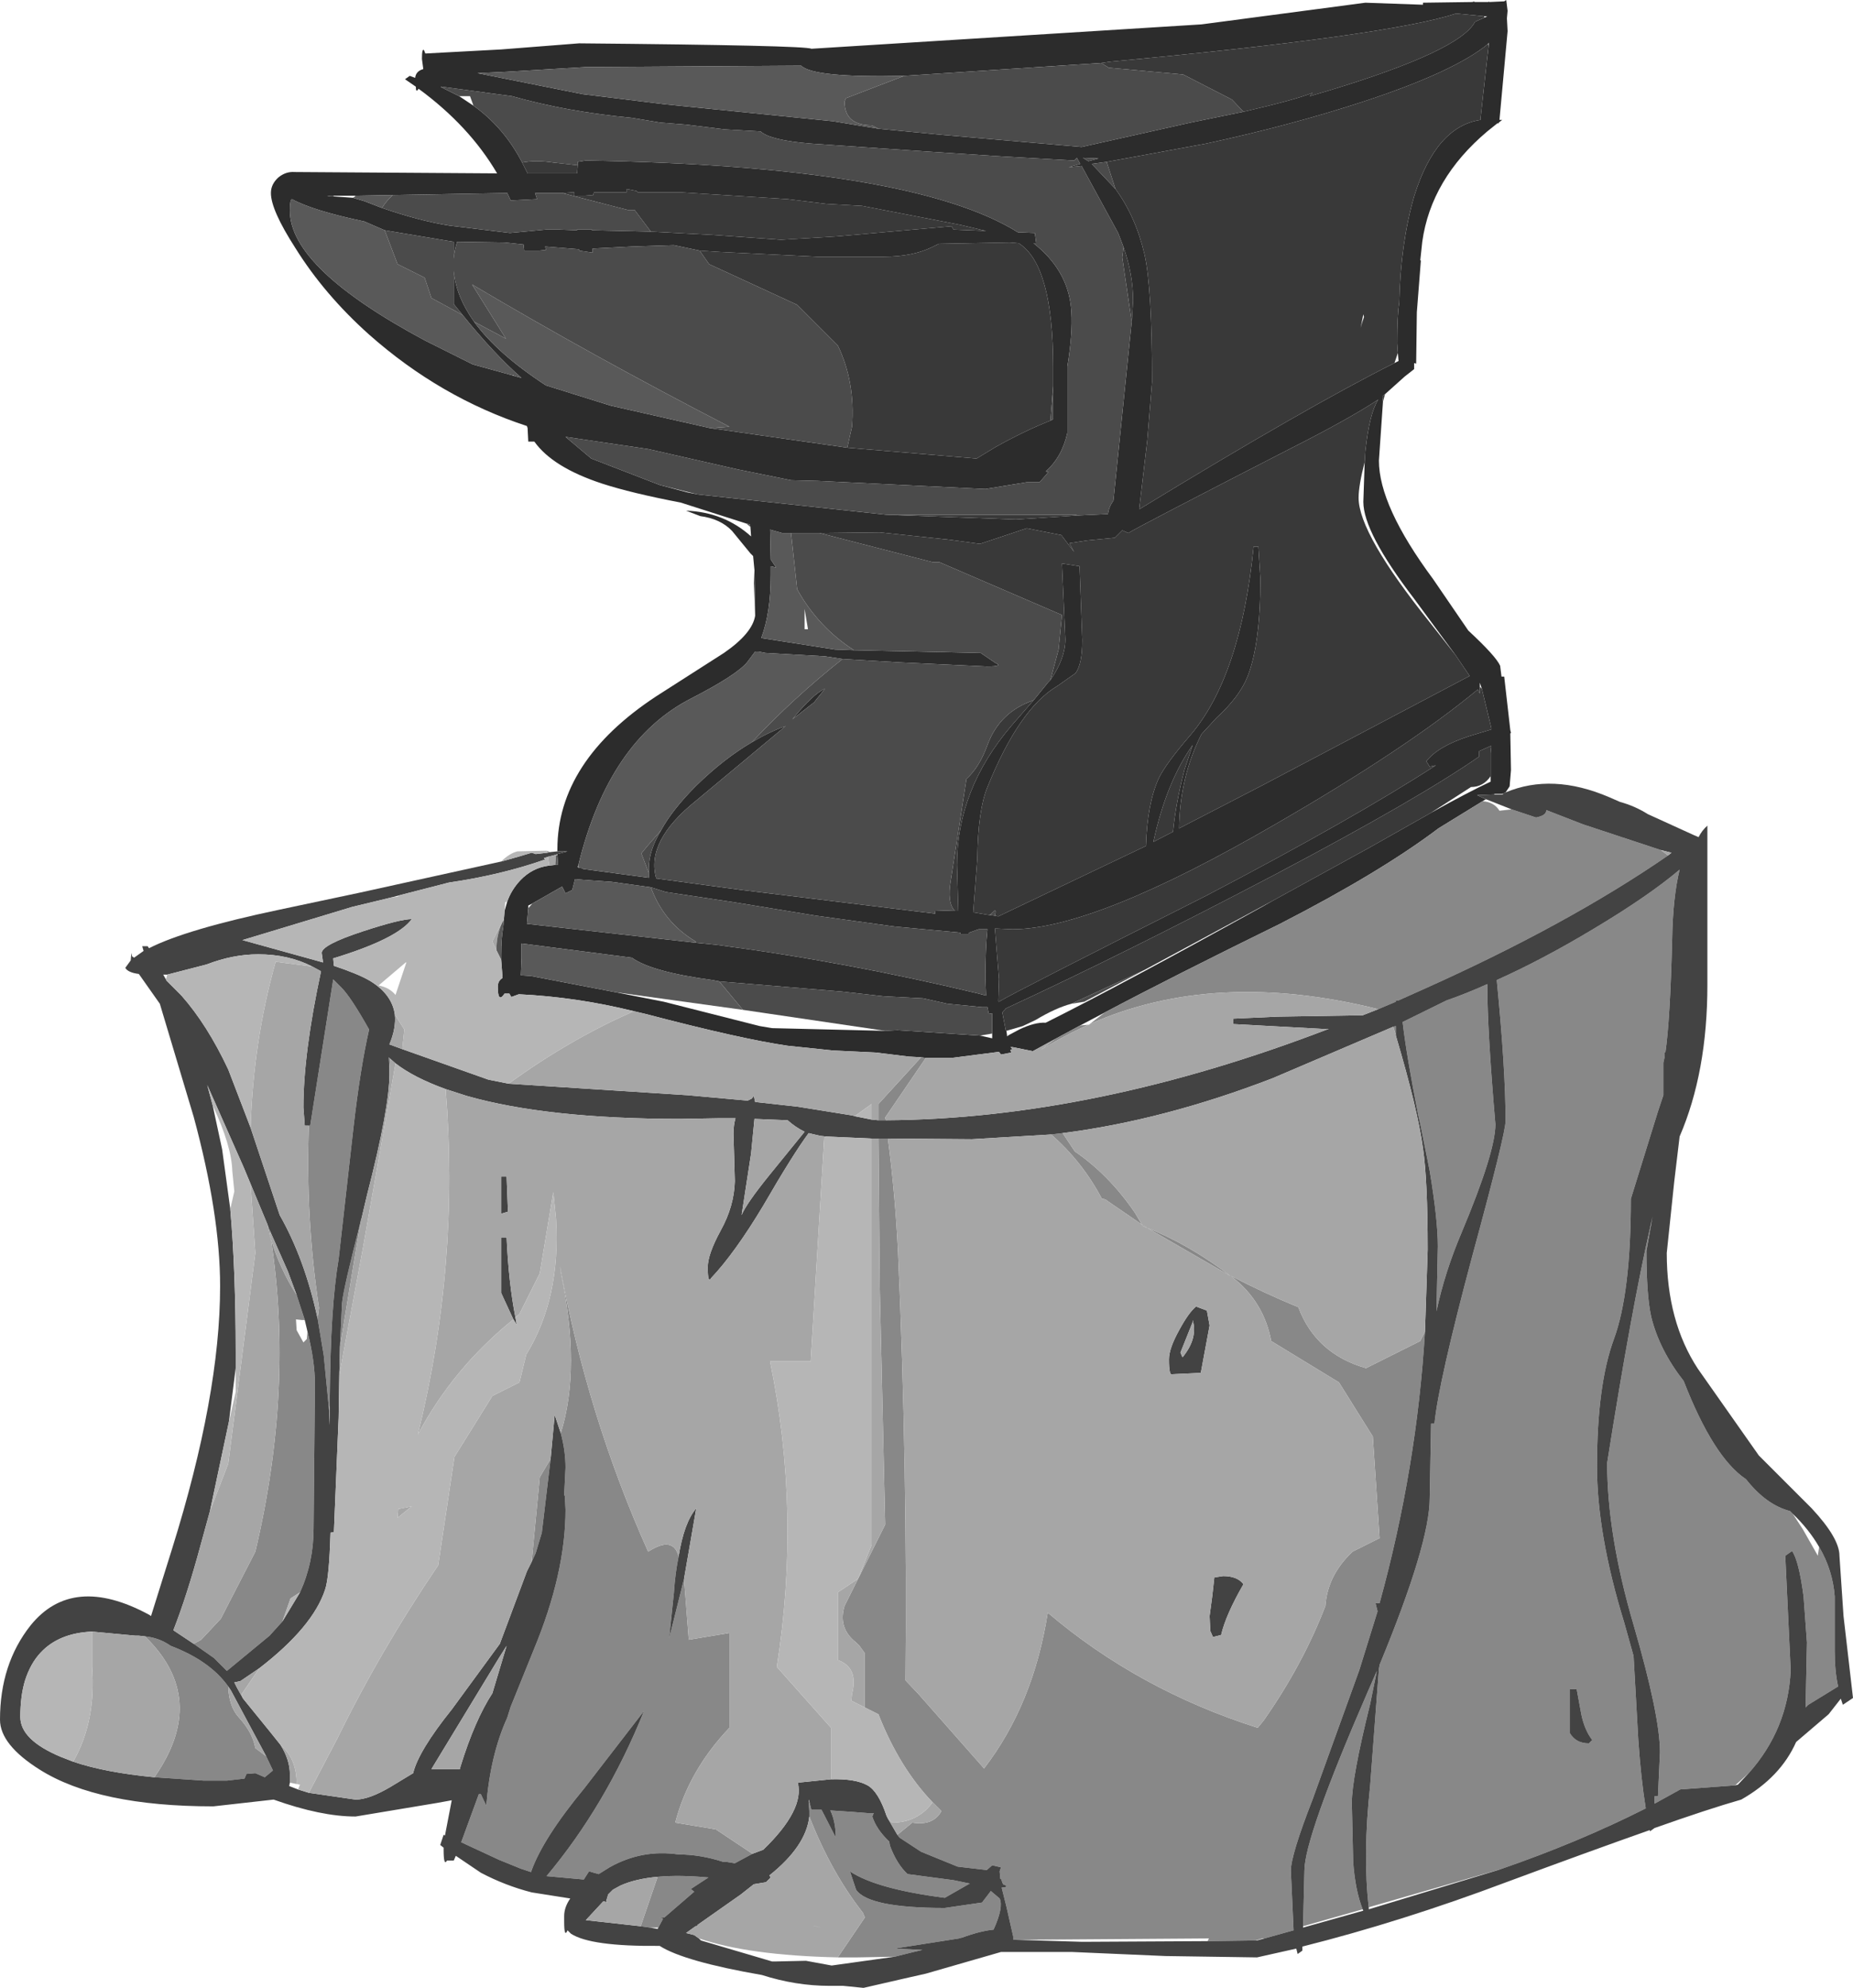 <?xml version="1.0" encoding="UTF-8" standalone="no"?>
<svg xmlns:ffdec="https://www.free-decompiler.com/flash" xmlns:xlink="http://www.w3.org/1999/xlink" ffdec:objectType="shape" height="146.75px" width="136.8px" xmlns="http://www.w3.org/2000/svg">
  <g transform="matrix(1.0, 0.0, 0.0, 1.0, 0.0, 0.0)">
    <path d="M108.9 0.15 L109.9 0.15 109.9 0.1 109.95 0.15 111.05 0.1 111.2 0.0 111.3 0.8 111.25 1.35 111.3 2.3 110.7 8.85 110.9 8.85 110.65 9.05 110.65 9.1 110.55 9.1 109.8 9.7 Q105.65 13.2 105.0 17.85 L104.85 19.25 104.9 19.2 104.6 23.05 104.55 26.85 104.4 26.8 104.4 27.25 103.7 27.8 102.25 29.1 102.05 29.25 102.1 29.65 101.8 34.0 Q101.8 37.35 105.8 42.75 L108.4 46.55 Q110.45 48.45 110.75 49.15 L110.85 49.95 111.05 49.95 111.5 53.9 111.55 54.1 111.5 54.15 111.55 56.85 111.45 58.05 111.15 58.5 110.9 58.6 110.35 58.6 110.3 58.65 109.05 58.7 109.7 59.0 109.45 59.15 106.2 61.15 Q101.9 64.4 94.5 68.2 86.55 72.1 81.55 74.75 L79.75 75.7 77.9 76.7 76.25 77.6 74.75 77.3 74.6 77.3 74.75 77.45 74.6 77.5 74.65 77.7 73.9 77.85 73.75 77.65 70.25 78.1 68.35 78.1 68.0 78.05 67.1 78.0 64.65 77.7 61.5 77.55 58.15 77.2 Q54.7 76.7 47.65 74.85 L46.8 74.65 Q42.55 73.6 38.3 73.4 L37.75 73.6 37.6 73.35 37.25 73.35 Q36.75 74.1 36.75 72.85 36.75 72.4 37.1 72.2 L37.1 72.15 37.0 70.85 37.0 70.5 Q37.0 69.25 37.15 68.45 L37.2 67.9 37.25 67.25 37.45 66.55 Q37.75 65.7 38.4 65.0 39.3 64.05 40.55 63.9 L41.0 63.85 41.2 63.85 41.15 63.15 41.15 63.05 41.9 62.85 41.15 62.85 41.15 62.7 Q41.15 56.2 48.45 51.4 L53.45 48.2 Q55.55 46.75 55.75 45.45 L55.75 45.2 55.7 42.1 55.6 41.05 55.4 40.85 54.05 39.2 Q53.2 38.3 51.7 38.1 L50.65 37.7 Q53.45 37.8 55.45 39.6 L55.4 38.9 55.35 38.7 55.1 38.65 50.25 37.1 Q46.6 36.4 44.45 35.7 40.8 34.5 39.45 32.6 L39.0 32.6 38.95 31.6 38.9 31.45 Q32.5 29.35 27.25 24.7 23.95 21.75 21.8 18.3 20.0 15.5 20.0 14.25 20.0 13.6 20.55 13.1 21.1 12.65 21.75 12.7 L36.7 12.8 Q34.65 9.3 30.9 6.55 30.7 6.9 30.7 6.4 L29.9 5.85 30.25 5.6 30.65 5.75 Q30.7 5.25 31.25 5.1 L31.15 4.35 Q31.15 3.55 31.3 3.7 L31.4 3.95 37.0 3.65 42.75 3.2 Q59.5 3.35 59.9 3.6 L88.7 1.8 100.8 0.2 105.05 0.35 105.05 0.2 108.7 0.15 108.9 0.15 M109.6 1.3 L109.8 1.2 109.55 1.2 107.5 1.0 Q102.45 2.65 82.0 4.55 L81.3 4.65 66.75 5.6 Q60.05 5.75 59.15 4.85 L43.25 4.95 37.4 5.3 35.25 5.4 43.0 6.95 49.1 7.7 61.5 8.95 63.6 9.3 64.85 9.5 69.5 9.95 79.85 10.85 87.9 9.05 91.8 8.25 Q95.7 7.35 96.9 6.85 L96.7 7.1 98.05 6.7 Q107.8 3.75 108.9 1.6 L109.6 1.3 M103.2 26.05 L103.15 25.35 Q103.15 23.25 103.3 22.35 103.4 17.95 104.4 14.5 106.0 9.35 109.3 8.85 L109.3 8.75 109.75 4.7 109.9 3.4 109.9 3.15 109.85 3.25 Q107.35 5.3 100.65 7.5 95.3 9.25 89.05 10.6 L83.35 11.65 81.7 11.95 80.6 12.1 82.35 13.95 Q83.85 16.0 84.5 18.8 85.05 21.25 85.05 28.2 L84.7 32.5 84.1 37.6 Q96.55 30.0 102.95 26.8 L103.25 26.65 103.2 26.05 M82.95 18.25 L82.55 17.2 79.85 12.25 78.9 12.35 79.75 12.1 79.5 11.65 79.3 11.85 74.0 11.55 68.65 11.2 59.85 10.6 Q56.85 10.35 56.15 9.7 L53.5 9.55 50.65 9.2 48.75 9.05 46.65 8.7 Q41.85 8.25 37.8 7.1 L32.6 6.4 32.55 6.4 32.6 6.45 33.9 7.1 34.95 7.8 Q37.2 9.4 38.55 12.0 L38.95 12.8 42.6 12.8 42.65 12.2 42.65 11.95 43.25 11.85 Q67.3 12.25 75.15 17.15 L76.4 17.2 76.5 17.95 76.3 17.95 76.6 18.2 Q78.95 20.2 79.1 23.05 79.2 24.6 78.8 27.05 L78.8 31.45 78.8 31.65 78.8 31.95 Q78.4 33.75 77.2 34.8 L77.4 34.85 76.75 35.6 75.8 35.6 72.75 36.1 60.35 35.5 58.4 35.45 54.45 34.65 47.85 33.15 41.75 32.25 43.65 33.85 48.7 35.8 50.75 36.35 51.5 36.5 65.45 38.0 75.0 38.35 79.65 38.05 81.8 37.95 Q81.85 37.45 82.2 36.95 L83.55 23.75 83.65 22.2 Q83.65 20.25 82.95 18.25 M100.75 34.1 L100.8 33.3 Q101.1 30.5 101.75 29.5 99.55 30.95 95.2 33.15 84.0 38.9 83.3 39.35 L82.85 39.15 82.3 39.7 80.25 39.9 78.95 40.1 79.3 40.75 78.35 39.5 75.8 39.0 72.35 40.15 70.15 39.85 64.95 39.3 60.5 39.35 58.4 39.35 57.75 39.35 56.85 39.1 56.9 41.3 57.3 41.9 56.9 41.8 56.9 42.45 Q56.9 45.25 56.2 47.1 L61.65 47.95 63.05 48.0 72.4 48.2 73.5 48.95 Q74.1 49.2 72.85 49.2 L66.45 48.9 62.2 48.65 60.9 48.45 56.5 48.2 56.0 48.1 55.75 48.1 55.15 48.9 Q54.35 49.85 51.05 51.55 44.95 54.65 42.7 63.85 L42.65 64.0 42.7 64.05 43.0 64.1 43.05 64.15 47.9 64.8 47.9 64.7 47.9 64.45 47.9 64.1 Q47.9 62.8 48.8 61.3 49.65 59.75 51.4 58.0 53.45 56.0 55.5 54.8 56.75 54.05 58.0 53.6 L51.4 59.1 Q47.65 62.1 48.45 64.85 L54.75 65.7 69.05 67.45 69.0 67.2 70.5 67.25 70.75 67.25 70.65 63.85 Q70.65 58.3 74.65 53.6 L76.3 51.7 77.4 50.35 77.55 50.2 Q78.65 48.6 78.65 47.2 L78.4 41.6 79.7 41.8 79.9 47.25 Q79.9 49.05 79.4 49.7 L78.05 50.65 Q75.25 52.3 72.9 58.1 72.2 59.8 72.15 63.4 L71.85 67.35 73.05 67.55 73.45 67.6 73.7 67.65 84.6 62.45 Q84.7 59.3 85.55 57.45 86.05 56.4 87.9 54.25 91.6 49.9 92.55 40.35 L92.9 40.35 93.05 42.75 Q93.05 47.55 92.1 49.95 91.5 51.45 89.8 53.0 L88.7 54.2 Q87.1 57.35 87.05 61.15 L93.05 58.05 108.5 49.9 107.45 48.35 104.4 44.2 Q100.65 39.3 100.65 37.05 L100.75 34.1 M109.25 50.7 L109.25 51.2 109.1 50.9 Q103.85 55.25 94.15 60.85 80.8 68.6 74.75 68.6 L73.6 68.55 73.45 68.55 73.75 72.25 73.7 73.9 73.75 73.95 Q74.8 73.3 89.0 66.15 99.9 60.45 106.0 56.5 L105.55 56.6 105.3 56.2 Q106.15 55.1 108.45 54.35 L110.1 53.85 110.1 53.75 109.4 50.85 109.25 50.4 109.25 50.7 M110.05 57.3 L110.05 55.6 110.1 55.05 109.2 55.45 109.2 55.85 Q104.75 58.95 94.15 64.55 83.2 70.3 74.25 74.45 L74.0 74.75 74.25 76.05 74.3 76.1 74.35 76.45 74.35 76.5 74.5 76.4 75.25 76.0 Q76.4 75.45 77.2 75.5 82.9 72.65 93.25 66.9 L93.95 66.5 101.05 62.6 105.65 60.0 Q108.35 58.5 110.05 57.7 L110.05 57.3 M88.05 55.0 Q86.1 57.75 85.15 62.15 L86.6 61.4 Q86.8 59.3 87.45 56.8 L88.05 55.0 M80.35 11.9 L81.1 11.7 79.95 11.65 80.35 11.9 M77.75 28.5 L77.75 27.1 Q77.75 19.55 75.2 17.95 L75.15 17.95 74.55 17.9 69.3 18.0 68.8 18.25 Q67.35 18.95 65.25 18.95 L63.35 18.95 63.25 18.95 62.1 18.95 60.3 18.95 53.15 18.6 51.65 18.5 49.75 18.1 46.65 18.2 43.75 18.35 43.75 18.65 42.75 18.5 42.75 18.4 40.25 18.2 40.3 18.45 39.8 18.5 38.7 18.5 38.65 18.05 37.25 17.9 33.9 17.85 33.75 17.85 Q33.55 18.45 33.5 19.1 L33.5 17.85 28.4 17.0 26.9 16.35 Q23.1 15.55 21.55 14.7 21.4 14.75 21.4 15.55 21.4 19.8 31.4 25.15 L34.9 26.9 37.8 27.7 37.95 27.75 38.5 27.9 Q36.5 26.15 34.15 23.25 L33.5 22.45 33.5 20.0 Q33.65 21.85 35.0 23.75 36.7 26.1 40.3 28.45 L45.1 29.95 52.4 31.6 62.55 33.05 72.1 33.85 73.5 33.0 Q75.65 31.8 77.55 31.05 L77.75 30.95 77.75 28.5 M48.05 17.1 L52.75 17.35 57.65 17.7 61.8 17.45 70.25 16.7 70.4 16.95 72.8 17.05 70.9 16.6 63.65 15.2 61.0 15.05 58.15 14.7 50.3 14.2 47.1 14.2 47.0 14.1 46.25 13.95 46.25 14.2 43.85 14.2 43.8 14.35 43.8 14.4 43.15 14.45 42.4 14.45 42.4 14.2 42.25 14.2 41.5 14.25 39.5 14.25 39.65 14.7 37.7 14.8 37.45 14.25 29.0 14.4 26.25 14.45 24.6 14.45 24.15 14.45 24.4 14.5 24.65 14.5 26.05 14.6 26.9 14.85 28.2 15.35 Q30.95 16.3 33.15 16.65 L37.65 17.2 40.3 16.95 41.3 16.95 42.6 17.0 42.6 16.95 43.7 16.95 43.7 17.0 48.05 17.1 M39.3 66.7 L39.0 66.85 39.0 67.05 38.9 68.2 51.4 69.6 52.9 69.75 Q62.45 71.0 72.25 73.35 L72.8 73.5 72.75 72.2 Q72.75 70.05 72.9 68.6 L72.75 68.6 72.25 68.6 71.55 68.85 71.5 68.95 70.9 68.95 70.9 68.85 66.05 68.4 60.25 67.6 54.15 66.6 49.15 65.85 48.05 65.5 45.15 65.1 43.05 64.95 42.5 64.9 42.45 64.9 42.25 65.7 41.75 65.95 41.5 65.45 39.3 66.7 M53.1 72.45 L52.6 72.35 Q48.1 71.75 46.65 70.7 L38.5 69.65 38.5 70.7 38.45 72.0 39.2 72.05 45.45 73.25 49.0 73.95 55.9 75.7 56.1 75.75 57.0 75.9 65.35 76.1 66.25 76.05 72.35 76.45 73.25 76.65 73.25 76.3 73.25 74.8 73.0 74.85 72.9 74.35 72.5 74.35 69.95 74.1 68.15 73.7 65.25 73.55 62.15 73.2 53.1 72.45 M58.5 53.1 Q60.05 51.2 60.9 50.85 L60.1 51.85 58.5 53.1" fill="#2c2c2c" fill-rule="evenodd" stroke="none"/>
    <path d="M102.25 29.1 L102.1 29.65 102.05 29.25 102.25 29.1 M108.7 0.15 L108.8 0.1 108.9 0.15 108.7 0.15 M109.55 1.2 L109.6 1.3 108.9 1.6 Q107.8 3.75 98.05 6.7 L96.7 7.1 96.9 6.85 Q95.7 7.35 91.8 8.25 L90.95 7.35 87.35 5.5 81.85 5.0 81.3 4.65 82.0 4.55 Q102.45 2.65 107.5 1.0 L109.55 1.2 M109.9 3.4 L109.75 4.7 109.3 8.75 109.3 8.85 Q106.0 9.35 104.4 14.5 103.4 17.95 103.3 22.35 103.15 23.25 103.15 25.35 L103.2 26.05 102.95 26.8 Q96.55 30.0 84.1 37.6 L84.7 32.5 85.05 28.2 Q85.05 21.25 84.5 18.8 83.85 16.0 82.35 13.95 L81.7 11.95 83.35 11.65 89.05 10.6 Q95.3 9.25 100.65 7.5 107.35 5.3 109.85 3.25 L109.9 3.4 M82.95 18.25 Q83.65 20.25 83.65 22.2 L83.55 23.75 82.85 19.0 82.95 18.25 M79.65 38.05 L75.0 38.35 65.45 38.0 79.35 38.0 79.65 38.05 M42.65 12.2 L42.6 12.8 38.95 12.8 38.55 12.0 Q39.55 11.8 40.85 12.0 L42.65 12.2 M100.65 23.2 L100.45 24.2 100.55 23.85 100.7 23.4 100.65 23.2 M60.5 39.35 L64.95 39.3 70.15 39.85 72.35 40.15 75.8 39.0 78.35 39.5 79.3 40.75 78.95 40.1 80.25 39.9 82.3 39.7 82.85 39.15 83.3 39.35 Q84.0 38.9 95.2 33.15 99.55 30.95 101.75 29.5 101.1 30.5 100.8 33.3 L100.75 34.1 Q100.3 35.85 100.3 36.75 100.3 39.4 105.6 46.0 L107.45 48.35 108.5 49.9 93.05 58.05 87.05 61.15 Q87.1 57.35 88.7 54.2 L89.8 53.0 Q91.5 51.45 92.1 49.95 93.05 47.55 93.05 42.75 L92.9 40.35 92.55 40.35 Q91.6 49.9 87.9 54.25 86.05 56.4 85.55 57.45 84.7 59.3 84.6 62.45 L73.7 67.65 73.45 67.6 Q73.6 67.0 73.3 67.35 L73.05 67.55 71.85 67.35 72.15 63.4 Q72.2 59.8 72.9 58.1 75.25 52.3 78.05 50.65 L79.4 49.7 Q79.9 49.05 79.9 47.25 L79.7 41.8 78.4 41.6 78.65 47.2 Q78.65 48.6 77.55 50.2 L78.15 47.95 78.4 45.4 69.35 41.5 68.85 41.5 60.5 39.35 M76.3 51.7 L74.65 53.6 Q70.65 58.3 70.65 63.85 L70.75 67.25 70.5 67.25 Q69.9 66.65 70.2 64.95 L71.35 57.5 Q72.3 56.65 72.9 55.0 73.8 52.55 76.3 51.7 M109.4 50.85 L110.1 53.75 110.1 53.85 108.45 54.35 Q106.15 55.1 105.3 56.2 L105.55 56.6 106.0 56.5 Q99.9 60.45 89.0 66.15 74.8 73.3 73.75 73.95 L73.7 73.9 73.75 72.25 73.45 68.55 73.6 68.55 74.75 68.6 Q80.8 68.6 94.15 60.85 103.85 55.25 109.1 50.9 L109.25 51.2 109.25 50.7 109.4 50.85 M74.3 76.1 L74.25 76.05 74.0 74.75 74.25 74.45 Q83.2 70.3 94.15 64.55 104.75 58.95 109.2 55.85 L109.2 55.45 110.1 55.05 110.05 55.6 110.05 57.3 Q109.5 58.1 108.6 58.1 L105.65 60.0 101.05 62.6 93.95 66.5 84.5 71.6 79.1 74.1 Q77.95 74.4 76.45 75.3 L75.5 75.75 74.3 76.1 M88.05 55.0 L87.45 56.8 Q86.8 59.3 86.6 61.4 L85.15 62.15 Q86.1 57.75 88.05 55.0 M51.65 18.5 L53.15 18.6 60.3 18.95 62.1 18.95 63.25 18.95 63.35 18.95 65.25 18.95 Q67.35 18.95 68.8 18.25 L69.3 18.0 74.55 17.9 75.15 17.95 75.2 17.95 Q77.75 19.55 77.75 27.1 L77.75 28.5 77.55 31.05 Q75.65 31.8 73.5 33.0 L72.1 33.85 62.55 33.05 62.9 31.5 Q63.15 28.2 61.85 25.5 L58.85 22.5 52.35 19.5 51.65 18.5 M41.5 14.25 L42.25 14.2 42.4 14.2 42.4 14.45 43.15 14.45 43.8 14.4 43.8 14.35 43.85 14.2 46.25 14.2 46.25 13.95 47.0 14.1 47.1 14.2 50.3 14.2 58.15 14.7 61.0 15.05 63.65 15.2 70.9 16.6 72.8 17.05 70.4 16.95 70.25 16.7 61.8 17.45 57.65 17.7 52.75 17.35 48.05 17.1 46.85 15.5 46.35 15.5 41.5 14.25" fill="#393939" fill-rule="evenodd" stroke="none"/>
    <path d="M81.3 4.65 L81.85 5.0 87.35 5.5 90.95 7.35 91.8 8.25 87.9 9.05 79.85 10.85 69.5 9.95 64.85 9.5 64.35 9.25 Q62.35 9.25 62.35 7.5 L62.45 7.25 66.75 5.6 81.3 4.65 M81.7 11.95 L82.35 13.95 80.6 12.1 81.7 11.95 M32.6 6.4 L37.8 7.1 Q41.85 8.25 46.65 8.7 L48.75 9.05 50.65 9.2 53.5 9.55 56.15 9.7 Q56.85 10.35 59.85 10.6 L68.65 11.2 74.0 11.55 79.3 11.85 79.5 11.65 79.75 12.1 78.9 12.35 79.85 12.25 82.55 17.2 82.95 18.25 82.85 19.0 83.55 23.75 82.2 36.95 Q81.85 37.45 81.8 37.95 L79.65 38.05 79.35 38.0 65.45 38.0 51.5 36.5 48.7 35.8 43.65 33.85 41.75 32.25 47.85 33.15 54.45 34.65 58.4 35.45 60.35 35.5 72.75 36.1 75.8 35.6 76.75 35.6 77.4 34.85 77.2 34.8 Q78.4 33.75 78.8 31.95 L78.8 31.65 78.8 31.45 78.8 27.05 Q79.2 24.6 79.1 23.05 78.95 20.2 76.6 18.2 L76.3 17.95 76.5 17.95 76.4 17.2 75.15 17.15 Q67.3 12.25 43.25 11.85 L42.65 11.95 42.65 12.2 40.85 12.0 Q39.55 11.8 38.55 12.0 37.2 9.4 34.95 7.8 L34.9 7.65 34.7 7.1 33.9 7.1 32.6 6.45 32.6 6.4 M73.45 67.6 L73.05 67.55 73.3 67.35 Q73.6 67.0 73.45 67.6 M77.55 50.2 L77.4 50.35 76.3 51.7 Q73.8 52.55 72.9 55.0 72.3 56.65 71.35 57.5 L70.2 64.95 Q69.9 66.65 70.5 67.25 L69.0 67.2 69.05 67.45 54.75 65.7 48.45 64.85 Q47.65 62.1 51.4 59.1 L58.0 53.6 Q56.75 54.05 55.5 54.8 58.6 51.5 62.2 48.65 L66.45 48.9 72.85 49.2 Q74.1 49.2 73.5 48.95 L72.4 48.2 63.05 48.0 Q60.4 46.3 58.85 43.5 L58.4 39.35 60.5 39.35 68.85 41.5 69.35 41.5 78.4 45.4 78.15 47.95 77.55 50.2 M48.8 61.3 Q47.9 62.8 47.9 64.1 L47.9 64.45 47.35 63.0 47.8 62.45 48.8 61.3 M47.9 64.7 L47.9 64.8 47.9 64.7 M79.1 74.1 L84.5 71.6 80.05 73.95 79.1 74.1 M80.35 11.9 L79.95 11.65 81.1 11.7 80.35 11.9 M51.65 18.5 L52.35 19.5 58.85 22.5 61.85 25.5 Q63.15 28.2 62.9 31.5 L62.55 33.05 52.4 31.6 53.85 31.5 Q43.7 26.25 34.85 21.0 L37.35 25.0 35.0 23.75 Q33.65 21.85 33.5 20.0 L33.5 22.45 34.15 23.25 31.85 22.0 31.35 20.5 29.35 19.5 28.4 17.0 33.5 17.85 33.5 19.1 Q33.55 18.45 33.75 17.85 L33.9 17.85 37.25 17.9 38.65 18.05 38.7 18.5 39.8 18.5 40.3 18.45 40.25 18.2 42.75 18.4 42.75 18.5 43.75 18.65 43.75 18.35 46.65 18.2 49.75 18.1 51.65 18.5 M77.55 31.05 L77.75 28.5 77.75 30.95 77.55 31.05 M41.5 14.25 L46.35 15.5 46.85 15.5 48.05 17.1 43.7 17.0 43.7 16.95 42.6 16.95 42.6 17.0 41.3 16.95 40.3 16.95 37.65 17.2 33.15 16.65 Q30.95 16.3 28.2 15.35 28.55 14.8 29.0 14.4 L37.45 14.25 37.7 14.8 39.65 14.7 39.5 14.25 41.5 14.25 M48.05 65.5 L49.15 65.85 54.15 66.6 60.25 67.6 66.05 68.4 70.9 68.85 70.9 68.95 71.5 68.95 71.55 68.85 72.25 68.6 72.75 68.6 72.9 68.6 Q72.75 70.05 72.75 72.2 L72.8 73.5 72.25 73.35 Q62.45 71.0 52.9 69.75 L51.4 69.6 51.35 69.5 Q49.0 68.1 48.05 65.5 M54.85 74.55 L53.1 72.45 62.15 73.2 65.25 73.55 68.15 73.7 69.95 74.1 72.5 74.35 72.9 74.35 73.0 74.85 73.25 74.8 73.25 76.3 72.35 76.45 66.25 76.05 65.35 76.1 54.85 74.55 M58.5 53.1 L60.1 51.85 60.9 50.85 Q60.05 51.2 58.5 53.1" fill="#4b4b4b" fill-rule="evenodd" stroke="none"/>
    <path d="M111.6 59.75 L113.4 60.35 Q114.15 60.2 114.15 59.85 L114.15 59.8 116.85 60.85 122.6 62.75 123.15 63.15 Q115.75 68.25 105.15 73.0 L103.25 73.85 103.05 73.85 103.05 73.95 101.75 74.5 Q89.7 71.5 80.45 75.6 L81.55 74.75 Q86.55 72.1 94.5 68.2 101.9 64.4 106.2 61.15 L109.45 59.15 Q110.3 59.2 110.7 59.85 L111.6 59.75 M101.05 140.8 Q100.6 136.95 101.15 131.85 L101.8 123.2 101.85 122.9 Q105.55 113.95 105.55 110.6 L105.65 105.1 105.9 105.1 Q106.2 102.05 108.7 92.7 111.15 83.7 111.15 82.75 111.15 78.95 110.5 72.35 113.85 70.85 117.6 68.6 121.7 66.15 124.0 64.2 123.5 66.25 123.45 69.35 123.3 75.3 122.95 77.7 L122.9 77.7 122.9 78.0 122.8 78.45 122.8 80.85 122.4 82.05 120.4 88.5 Q120.4 95.45 119.15 98.85 117.9 102.25 117.9 108.25 117.9 113.25 119.9 119.75 L120.6 122.25 120.95 128.45 Q121.15 131.35 121.5 133.5 116.55 136.0 110.75 138.0 L101.05 140.8 M106.8 73.85 Q108.25 73.35 109.8 72.65 109.8 76.05 110.4 83.0 110.4 85.05 107.9 91.0 106.65 93.95 106.05 96.8 L106.15 92.0 Q106.15 90.05 105.55 86.45 L105.2 84.7 104.9 83.2 104.7 82.3 Q103.85 78.0 103.55 75.45 L106.8 73.85 M78.45 83.65 L79.35 85.0 Q81.9 86.75 83.8 89.55 L84.3 90.4 84.7 90.65 Q87.75 91.85 90.85 94.2 L84.7 90.65 84.35 90.5 84.3 90.4 81.75 88.65 Q81.6 88.5 81.35 88.5 79.9 85.75 77.6 83.75 L78.45 83.65 M65.55 84.05 Q66.1 88.25 66.3 92.5 67.0 108.4 66.85 124.05 L67.8 125.05 72.65 130.55 Q76.3 125.8 77.35 119.05 84.05 124.75 92.85 127.55 L93.3 127.0 Q96.2 122.85 97.85 118.55 98.0 116.3 99.85 114.55 L101.85 113.55 101.35 106.05 98.85 102.05 93.85 99.0 Q93.3 96.1 91.0 94.3 L90.9 94.2 Q93.3 95.45 95.85 96.5 97.15 99.95 100.85 101.0 L104.85 99.0 105.2 98.3 Q104.6 108.35 101.85 118.35 L101.55 118.35 101.7 118.95 100.35 123.3 96.9 132.85 Q95.3 136.95 95.3 138.1 L95.5 142.5 93.35 143.1 93.2 143.1 92.7 143.25 89.15 143.3 89.25 143.1 75.1 143.2 74.95 143.2 74.8 143.2 74.8 143.0 74.8 142.95 74.3 140.75 73.95 139.35 Q74.6 139.3 74.05 139.1 L73.9 138.7 73.85 138.7 73.8 138.15 73.9 137.85 73.25 137.7 72.85 138.05 70.7 137.8 68.0 136.7 66.4 135.65 66.25 135.45 67.35 134.55 Q68.9 134.8 69.5 133.7 L68.85 133.05 Q66.4 130.5 64.85 126.55 L63.85 126.05 63.85 122.05 63.45 121.5 63.2 121.25 Q61.85 120.2 62.35 118.55 L63.35 116.55 65.35 112.55 64.95 95.05 64.85 84.05 65.55 84.05 M103.05 76.4 L102.85 75.8 103.05 75.75 103.05 76.4 M121.85 90.65 L121.55 92.35 Q121.55 95.6 121.9 97.2 122.5 99.65 124.3 101.95 126.5 107.6 128.9 109.2 130.4 111.1 132.15 111.55 L132.35 111.75 133.1 112.9 134.15 114.75 134.2 114.85 134.3 114.2 Q135.3 115.9 135.45 117.85 L135.45 121.9 Q135.45 123.35 135.7 124.5 L133.5 125.85 133.3 126.05 133.4 121.25 133.15 117.85 Q132.8 115.2 132.3 114.5 L131.8 114.85 132.2 123.3 Q132.0 127.65 129.1 130.9 L128.1 131.8 124.05 132.1 122.15 133.15 122.15 132.7 122.15 132.6 122.4 132.6 122.55 129.35 Q122.55 126.65 120.6 119.95 118.65 113.3 118.65 108.0 120.45 96.6 121.85 90.5 L121.85 90.65 M118.3 88.9 L118.3 88.85 118.3 88.6 118.3 88.9 M22.8 83.1 L22.9 83.1 24.6 72.3 25.2 72.9 Q25.9 73.6 27.25 76.0 26.6 78.85 26.1 83.2 L25.0 92.95 Q24.4 96.45 24.35 103.1 L24.35 103.75 24.3 104.15 23.9 100.05 23.45 97.35 23.55 96.55 Q22.55 89.9 22.8 83.1 M19.75 90.4 L19.9 90.8 20.0 91.45 19.9 91.1 19.75 90.4 M21.9 95.6 L22.5 97.45 22.3 97.45 21.85 97.4 21.9 98.2 22.4 99.1 22.65 98.85 22.7 98.3 Q23.25 100.5 23.25 102.2 L23.15 112.85 Q23.15 115.35 22.15 117.55 L21.45 118.0 20.85 119.7 19.9 120.75 16.75 123.35 15.8 122.4 14.3 121.35 14.85 121.05 16.3 119.5 18.85 114.55 Q21.7 102.5 20.0 91.45 20.65 93.65 21.9 95.6 M39.25 115.3 L39.85 109.05 40.65 107.7 40.0 113.15 39.55 114.65 39.25 115.3 M41.4 105.8 Q42.9 101.0 41.4 93.95 L41.35 93.5 Q43.35 104.5 47.85 114.55 49.7 113.35 50.1 114.9 49.85 116.1 49.75 117.6 L49.4 120.95 50.5 116.55 50.85 121.05 53.85 120.55 53.85 127.55 Q50.85 130.7 49.85 134.55 L52.85 135.05 55.55 136.85 54.25 137.55 53.65 137.45 53.4 137.45 Q51.7 136.9 50.1 136.9 47.4 136.5 45.0 137.85 L44.2 138.35 43.5 138.15 43.45 138.2 43.1 138.75 40.35 138.5 Q44.75 133.25 47.55 126.3 L43.15 132.0 Q40.05 135.75 39.2 138.2 L38.45 137.95 36.85 137.3 34.05 136.0 35.35 132.45 35.5 132.45 35.9 133.3 Q36.2 129.55 37.45 126.8 L37.7 126.0 39.4 121.8 Q41.75 116.15 41.75 111.45 L41.7 110.45 41.65 110.35 41.75 108.35 Q41.75 107.1 41.4 105.8 M28.75 78.85 L28.7 78.05 28.8 78.15 28.75 78.85 M26.7 89.9 L26.65 90.0 25.1 99.4 25.25 96.2 Q25.35 95.1 26.7 89.9 M64.85 82.7 L64.85 81.5 68.0 78.05 68.35 78.1 65.35 82.5 65.4 82.7 64.9 82.7 64.85 82.7 M77.9 76.7 L79.75 75.7 80.35 75.65 Q78.55 76.45 76.85 77.5 L77.9 76.7 M59.7 133.0 L59.75 133.0 59.9 133.6 60.65 133.6 61.7 135.65 Q61.7 134.5 61.3 133.65 L62.8 133.75 64.1 133.85 64.5 133.85 64.4 134.1 Q64.7 135.05 65.65 135.95 L65.7 136.25 Q66.2 137.6 67.0 138.35 L70.4 138.8 71.6 139.05 71.5 139.1 69.75 140.1 Q64.7 139.45 62.75 138.15 L63.2 139.5 Q64.1 140.85 69.75 140.85 L72.5 140.45 73.15 139.6 73.8 140.15 Q74.1 140.8 73.35 142.45 72.35 142.55 71.0 143.05 L70.95 143.05 70.8 143.1 66.35 143.8 66.1 143.85 68.1 143.95 67.45 144.1 66.05 144.45 63.3 144.5 61.85 144.5 63.85 141.55 63.7 141.2 Q61.35 138.2 59.75 134.1 L59.75 133.7 59.7 133.0 M48.55 138.55 Q50.15 138.4 52.3 138.6 L51.0 139.45 51.25 139.65 49.05 141.55 48.7 141.6 48.95 141.65 48.6 142.3 48.0 142.3 47.3 142.2 48.55 138.55 M11.4 131.2 Q15.45 125.4 10.7 120.8 11.75 120.9 12.6 121.5 15.5 122.6 16.85 124.5 16.9 126.0 17.65 126.8 18.65 127.9 18.85 129.05 L19.65 129.65 20.15 130.7 19.55 131.2 18.85 130.9 18.25 130.95 18.2 130.95 18.05 131.3 16.75 131.45 16.4 131.45 16.0 131.45 15.05 131.45 11.4 131.2 M96.2 142.2 L96.3 138.1 Q96.3 135.65 100.95 124.95 L101.65 123.35 101.15 125.8 Q99.8 131.25 99.8 133.1 L99.9 137.45 Q100.05 139.55 100.6 140.95 L96.2 142.2 M116.4 124.7 L115.9 124.7 115.9 127.95 Q116.35 128.7 117.3 128.7 L117.55 128.45 Q117.0 127.75 116.75 126.6 L116.4 124.7" fill="#888888" fill-rule="evenodd" stroke="none"/>
    <path d="M111.15 58.5 Q114.6 57.05 118.8 58.85 L119.6 59.2 Q120.7 59.5 121.65 60.1 L125.05 61.65 125.4 61.8 Q125.65 61.3 126.05 60.95 L126.05 72.7 Q126.05 79.15 124.0 83.9 L123.6 87.25 123.05 92.5 Q123.05 97.55 125.35 101.05 L129.85 107.45 133.75 111.35 Q135.8 113.55 135.8 114.85 L136.1 119.3 136.8 125.35 136.05 125.85 135.9 125.4 135.0 126.55 132.6 128.6 Q131.45 131.2 128.55 132.85 126.1 133.55 122.15 134.95 L121.8 135.2 121.8 135.1 Q117.4 136.65 111.2 138.95 103.5 141.85 96.15 143.7 L96.15 144.0 95.8 144.25 95.7 143.85 92.8 144.5 86.05 144.4 79.15 144.1 73.9 144.1 68.35 145.7 66.8 146.05 63.75 146.75 62.25 146.6 61.25 146.6 Q58.75 146.6 56.25 145.8 50.5 144.8 48.7 143.65 43.6 143.7 42.15 142.75 L41.9 142.5 Q41.65 143.1 41.65 141.85 L41.65 141.7 41.65 141.45 Q41.65 140.8 42.1 140.15 L39.25 139.7 Q37.3 139.2 35.5 138.25 L33.65 137.0 33.5 137.35 33.0 137.35 Q32.75 137.8 32.75 136.55 L32.75 136.4 32.5 136.2 32.75 135.45 32.85 135.5 33.35 132.9 32.25 133.1 26.25 134.1 Q23.7 134.1 20.2 132.85 L15.75 133.35 Q7.25 133.35 2.95 130.65 0.0 128.8 0.0 126.95 0.0 122.85 2.25 120.0 5.35 116.15 11.0 119.2 L11.15 119.3 12.7 114.35 Q16.25 103.0 16.25 94.95 16.25 89.65 14.3 82.45 L11.8 74.1 10.25 71.9 Q9.45 71.8 9.25 71.45 L9.65 70.9 9.7 70.35 9.75 70.6 9.9 70.7 10.6 70.2 10.5 69.85 10.9 69.85 11.0 70.0 Q13.75 68.6 20.65 67.15 L26.55 65.9 37.0 63.6 38.25 63.25 39.25 62.95 39.55 63.05 40.4 62.95 40.65 62.9 41.15 62.85 41.9 62.85 41.15 63.05 41.05 63.1 40.45 63.25 40.15 63.35 40.25 63.45 Q36.95 64.6 33.15 65.15 L29.65 66.05 28.9 66.25 26.0 66.95 17.9 69.4 23.85 71.05 23.75 70.35 Q23.75 69.75 26.8 68.75 29.55 67.85 30.4 67.85 29.35 69.3 24.6 70.75 L24.65 71.3 Q26.45 71.9 27.3 72.4 28.95 73.4 29.15 74.9 29.25 75.9 28.75 77.1 L29.7 77.45 36.05 79.7 37.55 80.0 50.75 80.85 55.2 81.25 55.5 81.1 55.65 80.9 55.75 81.35 58.9 81.7 62.95 82.35 63.1 82.4 64.35 82.65 64.85 82.7 64.9 82.7 65.4 82.7 Q80.8 82.6 98.1 75.95 L97.55 75.95 91.05 75.6 91.05 75.2 94.35 75.05 100.6 74.95 101.75 74.5 103.05 73.95 103.05 73.85 103.25 73.85 105.15 73.0 Q115.75 68.25 123.15 63.15 L123.4 62.95 122.6 62.75 116.85 60.85 114.15 59.8 114.15 59.85 Q114.15 60.2 113.4 60.35 L111.6 59.75 109.7 59.0 109.05 58.7 110.3 58.65 111.0 58.65 110.9 58.6 111.15 58.5 M106.8 73.85 L103.55 75.45 Q103.85 78.0 104.7 82.3 L104.9 83.2 105.2 84.7 105.55 86.45 Q106.15 90.05 106.15 92.0 L106.05 96.8 Q106.65 93.95 107.9 91.0 110.4 85.05 110.4 83.0 109.8 76.05 109.8 72.65 108.25 73.35 106.8 73.85 M110.75 138.0 Q116.55 136.0 121.5 133.5 121.15 131.35 120.95 128.45 L120.6 122.25 119.9 119.75 Q117.9 113.25 117.9 108.25 117.9 102.25 119.15 98.85 120.4 95.45 120.4 88.5 L122.4 82.05 122.8 80.85 122.8 78.45 122.9 78.0 122.9 77.7 122.95 77.7 Q123.3 75.3 123.45 69.35 123.5 66.25 124.0 64.2 121.7 66.15 117.6 68.6 113.85 70.85 110.5 72.35 111.15 78.95 111.15 82.75 111.15 83.7 108.7 92.7 106.2 102.05 105.9 105.1 L105.65 105.1 105.55 110.6 Q105.55 113.95 101.85 122.9 L101.8 123.2 101.15 131.85 Q100.6 136.95 101.05 140.8 L101.05 140.95 110.6 138.05 110.75 138.0 M77.6 83.75 L71.75 84.1 65.55 84.05 64.85 84.05 64.35 84.05 61.0 83.9 60.55 83.85 59.7 83.65 Q58.55 85.2 56.35 89.0 54.25 92.5 52.5 94.35 52.25 94.8 52.25 93.55 52.25 92.6 53.2 90.85 54.2 89.05 54.25 87.2 L54.15 83.7 Q54.15 83.05 54.3 82.55 L53.1 82.55 50.25 82.6 Q40.4 82.6 34.45 80.9 L32.9 80.4 Q30.55 79.55 29.2 78.5 L28.8 78.15 28.7 78.05 28.75 78.85 28.75 79.3 Q28.75 81.8 27.1 88.2 L26.7 89.9 Q25.35 95.1 25.25 96.2 L25.1 99.4 25.05 101.5 25.0 104.65 24.65 113.1 24.4 113.15 Q24.3 116.5 24.0 117.35 23.1 120.1 19.15 123.15 L17.75 124.1 17.3 124.2 17.5 124.6 17.95 125.4 19.9 127.8 20.7 128.8 Q21.4 129.9 21.4 131.0 L21.4 131.6 21.35 131.85 22.0 132.1 22.8 132.35 26.25 132.85 Q27.25 132.85 28.85 131.9 L30.5 130.9 Q30.9 129.25 33.35 126.2 L36.9 121.35 38.9 116.0 39.25 115.3 39.55 114.65 40.0 113.15 40.65 107.7 40.95 104.45 41.4 105.8 Q41.75 107.1 41.75 108.35 L41.65 110.35 41.7 110.45 41.75 111.45 Q41.75 116.15 39.4 121.8 L37.7 126.0 37.45 126.8 Q36.2 129.55 35.9 133.3 L35.5 132.45 35.35 132.45 34.05 136.0 36.85 137.3 38.45 137.95 39.2 138.2 Q40.05 135.75 43.15 132.0 L47.55 126.3 Q44.75 133.25 40.35 138.5 L43.1 138.75 43.45 138.2 43.5 138.15 44.2 138.35 45.0 137.85 Q47.4 136.5 50.1 136.9 51.7 136.9 53.4 137.45 L53.65 137.45 54.25 137.55 55.55 136.85 56.35 136.55 Q59.4 133.6 58.9 131.6 L61.35 131.35 Q63.15 131.3 64.05 131.8 64.85 132.25 65.45 134.05 L65.55 134.25 66.25 135.45 66.4 135.65 68.0 136.7 70.7 137.8 72.85 138.05 73.25 137.7 73.9 137.85 73.8 138.15 73.85 138.7 73.9 138.7 74.05 139.1 Q74.6 139.3 73.95 139.35 L74.3 140.75 74.8 142.95 74.8 143.0 74.8 143.2 74.95 143.2 79.9 143.35 89.15 143.3 92.7 143.25 92.8 143.25 93.35 143.1 95.5 142.5 95.3 138.1 Q95.3 136.95 96.9 132.85 L100.35 123.3 101.7 118.95 101.55 118.35 101.85 118.35 Q104.6 108.35 105.2 98.3 L105.4 92.25 Q105.4 87.15 105.05 84.75 104.65 81.85 103.05 76.45 L103.05 76.4 103.05 75.75 102.85 75.8 93.95 79.6 Q85.9 82.7 78.45 83.65 L77.6 83.75 M88.05 97.6 L87.15 99.85 87.3 100.2 Q88.45 98.8 88.05 97.45 L88.05 97.6 M89.3 97.85 L88.65 101.35 86.55 101.45 Q86.3 101.6 86.3 100.35 86.3 99.55 87.05 98.2 87.75 96.9 88.3 96.45 L89.1 96.75 89.3 97.85 M118.3 88.9 L118.3 88.6 118.3 88.85 118.3 88.9 M132.35 111.75 L132.15 111.55 Q130.4 111.1 128.9 109.2 126.5 107.6 124.3 101.95 122.5 99.65 121.9 97.2 121.55 95.6 121.55 92.35 L121.85 90.65 122.0 89.8 121.85 90.5 Q120.45 96.6 118.65 108.0 118.65 113.3 120.6 119.95 122.55 126.65 122.55 129.35 L122.4 132.6 122.15 132.6 122.15 132.7 122.15 133.15 124.05 132.1 128.1 131.8 128.3 131.75 129.1 130.9 Q132.0 127.65 132.2 123.3 L131.8 114.85 132.3 114.5 Q132.8 115.2 133.15 117.85 L133.4 121.25 133.3 126.05 133.5 125.85 135.7 124.5 Q135.45 123.35 135.45 121.9 L135.45 117.85 Q135.3 115.9 134.3 114.2 133.55 112.9 132.35 111.75 M24.35 103.75 L24.35 103.1 Q24.4 96.45 25.0 92.95 L26.1 83.2 Q26.6 78.85 27.25 76.0 25.9 73.6 25.2 72.9 L24.6 72.3 22.9 83.1 22.8 83.1 22.5 83.1 22.4 81.75 Q22.4 77.75 23.7 71.7 L23.05 71.35 Q21.3 70.45 19.05 70.45 17.2 70.45 15.25 71.2 L12.35 71.95 12.05 71.95 12.25 72.3 12.3 72.4 13.35 73.45 13.4 73.5 Q15.3 75.65 16.85 78.95 L18.5 83.25 20.65 89.7 Q22.5 92.95 23.45 97.35 L23.9 100.05 24.3 104.15 24.35 105.2 24.35 105.65 24.35 105.1 24.35 103.75 M15.7 81.6 L16.4 84.85 17.0 89.25 Q17.4 93.8 17.4 99.85 L17.4 101.0 16.9 104.95 15.5 111.55 14.8 114.1 Q13.8 117.8 12.8 120.35 L14.3 121.35 15.8 122.4 16.75 123.35 19.9 120.75 20.85 119.7 22.15 117.55 Q23.15 115.35 23.15 112.85 L23.25 102.2 Q23.25 100.5 22.7 98.3 L22.5 97.45 21.9 95.6 21.25 93.85 19.9 90.8 19.75 90.4 18.5 87.4 18.0 86.2 15.3 80.1 15.7 81.6 M37.9 97.4 L37.0 95.45 37.0 91.35 37.4 91.35 Q37.55 94.7 38.05 97.25 L38.15 97.8 37.9 97.4 M50.1 114.9 Q50.5 112.4 51.4 111.35 L50.5 116.55 49.4 120.95 49.75 117.6 Q49.85 116.1 50.1 114.9 M37.0 86.85 L37.4 86.85 37.5 89.45 37.0 89.6 37.0 86.85 M58.15 82.7 L55.7 82.6 55.45 85.15 54.75 89.7 Q55.1 88.85 56.8 86.75 L59.4 83.55 Q58.7 83.2 58.15 82.7 M59.7 133.0 L59.75 133.7 59.75 134.1 Q59.5 136.3 56.8 138.45 L56.9 138.6 56.55 138.95 55.65 139.1 54.7 139.85 51.5 142.1 51.45 142.2 51.35 142.2 50.65 142.7 51.25 142.85 51.6 143.1 51.75 143.25 54.8 144.15 57.0 144.8 57.25 144.8 59.5 144.75 61.4 145.1 66.05 144.45 67.45 144.1 68.1 143.95 66.1 143.85 66.35 143.8 70.8 143.1 70.95 143.05 71.0 143.05 Q72.35 142.55 73.35 142.45 74.1 140.8 73.8 140.15 L73.15 139.6 72.5 140.45 69.75 140.85 Q64.1 140.85 63.2 139.5 L62.75 138.15 Q64.7 139.45 69.75 140.1 L71.5 139.1 71.6 139.05 70.4 138.8 67.0 138.35 Q66.2 137.6 65.7 136.25 L65.65 135.95 Q64.7 135.05 64.4 134.1 L64.5 133.85 64.1 133.85 62.8 133.75 61.3 133.65 Q61.7 134.5 61.7 135.65 L60.65 133.6 59.9 133.6 59.75 133.0 59.7 132.85 59.7 133.0 M48.55 138.55 Q46.9 138.7 45.8 139.2 L45.25 139.5 44.9 139.85 44.75 140.35 44.85 140.45 44.55 140.35 43.25 141.75 47.3 142.2 48.0 142.3 48.55 142.4 48.6 142.3 48.95 141.65 48.7 141.6 49.05 141.55 51.25 139.65 51.0 139.45 52.3 138.6 Q50.15 138.4 48.55 138.55 M60.05 142.2 L60.6 142.25 60.15 142.2 60.05 142.2 M36.8 122.45 L31.85 130.6 33.95 130.6 34.0 130.4 Q35.05 127.0 36.35 125.0 L37.4 121.5 36.8 122.45 M6.8 120.45 Q4.35 120.55 3.0 122.0 2.25 122.8 1.85 124.05 1.5 125.2 1.5 126.75 1.5 128.45 4.5 129.7 L5.4 130.05 Q7.75 130.85 11.4 131.2 L15.05 131.45 16.0 131.45 16.4 131.45 16.75 131.45 18.05 131.3 18.2 130.95 18.25 130.95 18.85 130.9 19.55 131.2 20.15 130.7 19.65 129.65 17.05 124.8 16.85 124.5 Q15.5 122.6 12.6 121.5 11.75 120.9 10.7 120.8 L10.25 120.75 10.0 120.75 6.8 120.45 M90.3 116.35 Q91.35 116.35 91.8 116.95 90.5 119.2 90.15 120.7 L89.55 120.85 89.35 120.4 89.3 119.3 89.5 117.8 89.65 116.45 90.3 116.35 M100.6 140.95 Q100.05 139.55 99.9 137.45 L99.8 133.1 Q99.8 131.25 101.15 125.8 L101.65 123.35 100.95 124.95 Q96.3 135.65 96.3 138.1 L96.2 142.2 96.2 142.3 100.65 141.05 100.6 140.95 M116.4 124.7 L116.75 126.6 Q117.0 127.75 117.55 128.45 L117.3 128.7 Q116.35 128.7 115.9 127.95 L115.9 124.7 116.4 124.7" fill="#434343" fill-rule="evenodd" stroke="none"/>
    <path d="M40.35 62.8 L40.65 62.9 40.4 62.95 40.35 62.8 M80.45 75.6 Q89.7 71.5 101.75 74.5 L100.6 74.95 94.35 75.05 91.05 75.2 91.05 75.6 97.55 75.95 98.1 75.95 Q80.8 82.6 65.4 82.7 L65.35 82.5 68.35 78.1 70.25 78.1 73.75 77.65 73.9 77.85 74.65 77.7 74.6 77.5 74.75 77.45 74.6 77.3 74.75 77.3 76.25 77.6 77.9 76.7 76.85 77.5 Q78.55 76.45 80.35 75.65 L80.4 75.65 80.45 75.6 M123.15 63.15 L122.6 62.75 123.4 62.95 123.15 63.15 M77.6 83.75 Q79.9 85.75 81.35 88.5 81.6 88.5 81.75 88.65 L84.3 90.4 84.35 90.5 84.7 90.65 90.85 94.2 Q87.75 91.85 84.7 90.65 L84.3 90.4 83.8 89.55 Q81.9 86.75 79.35 85.0 L78.45 83.65 Q85.9 82.7 93.95 79.6 L102.85 75.8 103.05 76.4 103.05 76.45 Q104.65 81.85 105.05 84.75 105.4 87.15 105.4 92.25 L105.2 98.3 104.85 99.0 100.85 101.0 Q97.15 99.95 95.85 96.5 93.3 95.45 90.9 94.2 L91.0 94.3 Q93.3 96.1 93.85 99.0 L98.85 102.05 101.35 106.05 101.85 113.55 99.85 114.55 Q98.0 116.3 97.85 118.55 96.2 122.85 93.3 127.0 L92.85 127.55 Q84.05 124.75 77.35 119.05 76.3 125.8 72.65 130.55 L67.8 125.05 66.85 124.05 Q67.0 108.4 66.3 92.5 66.1 88.25 65.55 84.05 L71.75 84.1 77.6 83.75 M89.3 97.85 L89.1 96.75 88.3 96.45 Q87.75 96.9 87.05 98.2 86.3 99.55 86.3 100.35 86.3 101.6 86.55 101.45 L88.65 101.35 89.3 97.85 M88.05 97.6 L88.05 97.45 Q88.45 98.8 87.3 100.2 L87.15 99.85 88.05 97.6 M29.15 74.9 L29.85 76.0 29.7 77.45 28.75 77.1 Q29.25 75.9 29.15 74.9 M37.55 80.0 Q42.1 76.7 46.8 74.65 L47.65 74.85 Q54.7 76.7 58.15 77.2 L61.5 77.55 64.65 77.7 67.1 78.0 68.0 78.05 64.85 81.5 64.85 82.7 64.35 82.65 64.35 81.5 63.1 82.4 62.95 82.35 58.9 81.7 55.75 81.35 55.65 80.9 55.5 81.1 55.2 81.25 50.75 80.85 37.55 80.0 M36.65 70.15 L36.35 69.5 36.85 68.5 37.05 68.15 Q36.65 69.05 36.65 70.15 M40.55 63.9 L40.45 63.25 41.05 63.1 41.0 63.85 40.55 63.9 M22.8 83.1 Q22.55 89.9 23.55 96.55 L23.45 97.35 Q22.5 92.95 20.65 89.7 L18.5 83.25 Q18.7 76.85 20.35 71.0 L23.05 71.35 23.7 71.7 Q22.4 77.75 22.4 81.75 L22.5 83.1 22.8 83.1 M24.3 104.15 L24.35 103.75 24.35 105.1 24.35 105.2 24.3 104.15 M18.5 87.4 L19.75 90.4 19.9 91.1 20.0 91.45 19.9 90.8 21.25 93.85 21.9 95.6 Q20.65 93.65 20.0 91.45 21.7 102.5 18.85 114.55 L16.3 119.5 14.85 121.05 14.3 121.35 12.8 120.35 Q13.8 117.8 14.8 114.1 L15.5 111.55 16.85 108.05 18.85 92.5 18.5 87.4 M32.9 80.4 L34.45 80.9 Q40.4 82.6 50.25 82.6 L53.1 82.55 54.3 82.55 Q54.15 83.05 54.15 83.7 L54.25 87.2 Q54.2 89.05 53.2 90.85 52.25 92.6 52.25 93.55 52.25 94.8 52.5 94.35 54.25 92.5 56.35 89.0 58.55 85.2 59.7 83.65 L60.55 83.85 61.0 83.9 60.85 84.0 59.85 100.5 56.85 100.5 Q59.15 111.65 57.35 123.05 L61.35 127.55 61.35 131.35 58.9 131.6 Q59.4 133.6 56.35 136.55 L55.55 136.85 52.85 135.05 49.85 134.55 Q50.85 130.7 53.85 127.55 L53.85 120.55 50.85 121.05 50.5 116.55 51.4 111.35 Q50.5 112.4 50.1 114.9 49.7 113.35 47.85 114.55 43.35 104.5 41.35 93.5 L41.4 93.95 Q42.9 101.0 41.4 105.8 L40.95 104.45 40.65 107.7 39.85 109.05 39.25 115.3 38.9 116.0 36.9 121.35 33.35 126.2 Q30.9 129.25 30.5 130.9 L28.85 131.9 Q27.25 132.85 26.25 132.85 L22.8 132.35 24.9 128.35 Q28.05 121.9 32.35 115.55 L33.55 107.55 36.35 103.05 38.35 102.05 38.85 100.0 Q41.4 95.85 41.05 90.0 L40.85 88.0 39.85 94.0 38.35 97.0 38.05 97.25 Q37.55 94.7 37.4 91.35 L37.0 91.35 37.0 95.45 37.9 97.4 Q33.45 101.0 30.85 105.9 33.95 93.3 32.9 80.4 M64.35 84.05 L64.85 84.05 64.95 95.05 65.35 112.55 63.35 116.55 62.35 118.55 Q61.85 120.2 63.2 121.25 L63.45 121.5 63.85 122.05 63.85 126.05 62.85 125.55 62.9 125.05 Q63.4 123.1 61.85 122.55 L61.85 117.55 63.35 116.55 64.35 114.05 64.35 84.05 M28.8 78.15 L29.2 78.5 26.8 92.1 25.05 101.5 25.1 99.4 26.65 90.0 26.7 89.9 27.1 88.2 Q28.75 81.8 28.75 79.3 L28.75 78.85 28.8 78.15 M37.0 86.85 L37.0 89.6 37.5 89.45 37.4 86.85 37.0 86.85 M58.15 82.7 Q58.7 83.2 59.4 83.55 L56.8 86.75 Q55.1 88.85 54.75 89.7 L55.45 85.15 55.7 82.6 58.15 82.7 M74.35 76.45 L74.5 76.4 74.35 76.5 74.35 76.45 M59.75 133.0 L59.7 133.0 59.7 132.85 59.75 133.0 M59.75 134.1 Q61.35 138.2 63.7 141.2 L63.85 141.55 61.85 144.5 Q55.25 144.35 51.6 143.1 L51.25 142.85 50.65 142.7 51.35 142.2 51.45 142.2 51.5 142.1 54.7 139.85 55.65 139.1 56.55 138.95 56.9 138.6 56.8 138.45 Q59.5 136.3 59.75 134.1 M47.3 142.2 L43.25 141.75 44.55 140.35 44.85 140.45 44.75 140.35 44.9 139.85 45.25 139.5 45.8 139.2 Q46.9 138.7 48.55 138.55 L47.3 142.2 M60.05 142.2 L60.15 142.2 60.6 142.25 60.05 142.2 M65.55 134.25 L65.85 134.55 Q67.75 134.55 68.85 133.05 L69.5 133.7 Q68.9 134.8 67.35 134.55 L66.25 135.45 65.55 134.25 M29.35 112.05 L29.4 111.4 30.4 111.2 29.35 112.05 M36.8 122.45 L37.4 121.5 36.35 125.0 Q35.05 127.0 34.0 130.4 L33.95 130.6 31.85 130.6 36.8 122.45 M5.4 130.05 Q7.1 127.1 6.8 123.05 L6.8 120.45 10.0 120.75 10.25 120.75 10.7 120.8 Q15.45 125.4 11.4 131.2 7.75 130.85 5.4 130.05 M16.85 124.5 L17.05 124.8 19.65 129.65 18.85 129.05 Q18.65 127.9 17.65 126.8 16.9 126.0 16.85 124.5 M19.15 123.15 L17.85 125.05 17.95 125.4 17.5 124.6 17.3 124.2 17.75 124.1 19.15 123.15 M20.7 128.8 L20.9 129.0 Q21.9 129.95 21.9 131.7 L21.4 131.6 21.4 131.0 Q21.4 129.9 20.7 128.8 M90.3 116.35 L89.65 116.45 89.5 117.8 89.3 119.3 89.35 120.4 89.55 120.85 90.15 120.7 Q90.5 119.2 91.8 116.95 91.35 116.35 90.3 116.35" fill="#a6a6a6" fill-rule="evenodd" stroke="none"/>
    <path d="M55.75 45.45 L55.65 43.05 55.7 42.1 55.75 45.2 55.75 45.45 M55.4 38.9 L55.1 38.65 55.35 38.7 55.4 38.9 M64.85 9.5 L63.6 9.3 61.5 8.95 49.1 7.7 43.0 6.95 35.25 5.4 37.4 5.3 43.25 4.95 59.15 4.85 Q60.05 5.75 66.75 5.6 L62.45 7.25 62.35 7.5 Q62.35 9.25 64.35 9.25 L64.85 9.5 M55.5 54.8 Q53.45 56.0 51.4 58.0 49.65 59.75 48.8 61.3 L47.8 62.45 47.35 63.0 47.9 64.45 47.9 64.7 47.9 64.8 43.05 64.15 43.0 64.1 42.7 64.05 42.7 63.85 Q44.95 54.65 51.05 51.55 54.35 49.85 55.15 48.9 L55.75 48.1 56.0 48.1 56.5 48.2 60.9 48.45 62.2 48.65 Q58.6 51.5 55.5 54.8 M63.05 48.0 L61.65 47.95 56.2 47.1 Q56.9 45.25 56.9 42.45 L56.9 41.8 57.3 41.9 56.9 41.3 56.85 39.1 57.75 39.35 58.4 39.35 58.85 43.5 Q60.4 46.3 63.05 48.0 M28.2 15.35 L26.9 14.85 26.05 14.6 26.15 14.55 26.25 14.45 29.0 14.4 Q28.55 14.8 28.2 15.35 M24.65 14.5 L24.4 14.5 24.15 14.45 24.6 14.45 24.65 14.5 M28.4 17.0 L29.35 19.5 31.35 20.5 31.85 22.0 34.15 23.25 Q36.5 26.15 38.5 27.9 L37.95 27.75 37.9 27.7 37.8 27.7 34.9 26.9 31.4 25.15 Q21.4 19.8 21.4 15.55 21.4 14.75 21.55 14.7 23.1 15.55 26.9 16.35 L28.4 17.0 M35.0 23.75 L37.35 25.0 34.85 21.0 Q43.7 26.25 53.85 31.5 L52.4 31.6 45.1 29.95 40.3 28.45 Q36.7 26.1 35.0 23.75 M59.4 44.95 L59.4 46.45 59.65 46.45 59.4 44.95 M37.0 70.85 L36.65 70.15 Q36.65 69.05 37.05 68.15 L37.1 68.05 37.2 67.9 37.15 68.45 Q37.0 69.25 37.0 70.5 L37.0 70.85 M39.0 67.05 L39.3 66.7 41.5 65.45 41.75 65.95 42.25 65.7 42.45 64.9 42.5 64.9 43.05 64.95 45.15 65.1 48.05 65.5 Q49.0 68.1 51.35 69.5 L51.4 69.6 38.9 68.2 39.0 67.05 M45.45 73.25 L39.2 72.05 38.45 72.0 38.5 70.7 38.5 69.65 46.65 70.7 Q48.1 71.75 52.6 72.35 L53.1 72.45 54.85 74.55 45.45 73.25 M41.15 63.15 L41.2 63.85 41.0 63.85 41.05 63.1 41.15 63.15" fill="#595959" fill-rule="evenodd" stroke="none"/>
    <path d="M37.0 63.6 Q37.6 63.0 38.2 62.85 L40.35 62.8 40.4 62.95 39.55 63.05 39.25 62.95 38.25 63.25 37.0 63.6 M28.9 66.25 L29.35 66.2 29.5 66.1 29.65 66.05 33.15 65.15 Q36.95 64.6 40.25 63.45 L40.15 63.35 40.45 63.25 40.55 63.9 Q39.3 64.05 38.4 65.0 37.75 65.7 37.45 66.55 L37.3 66.6 37.25 67.25 37.2 67.9 37.1 68.05 37.05 68.15 36.85 68.5 36.35 69.5 36.65 70.15 37.0 70.85 37.1 72.15 37.1 72.2 Q36.75 72.4 36.75 72.85 36.75 74.1 37.25 73.35 L37.6 73.35 37.75 73.6 38.3 73.4 Q42.55 73.6 46.8 74.65 42.1 76.7 37.55 80.0 L36.05 79.7 29.7 77.45 29.85 76.0 29.15 74.9 Q28.95 73.4 27.3 72.4 26.45 71.9 24.65 71.3 L24.6 70.75 Q29.35 69.3 30.4 67.85 29.55 67.85 26.8 68.75 23.75 69.75 23.75 70.35 L23.85 71.05 17.9 69.4 26.0 66.95 28.9 66.25 M24.35 105.1 L24.35 105.65 24.35 105.2 24.35 105.1 M23.05 71.35 L20.35 71.0 Q18.7 76.85 18.5 83.25 L16.85 78.95 Q15.3 75.65 13.4 73.5 L13.4 73.45 13.35 73.45 12.3 72.4 12.25 72.3 12.35 71.95 15.25 71.2 Q17.2 70.45 19.05 70.45 21.3 70.45 23.05 71.35 M29.2 73.45 L30.0 71.05 29.95 71.05 27.95 72.75 Q28.75 72.9 29.2 73.45 M15.7 81.6 L15.3 80.1 18.0 86.2 18.5 87.4 18.85 92.5 16.85 108.05 15.5 111.55 16.9 104.95 17.4 102.75 17.4 101.0 17.4 99.85 Q17.4 93.8 17.0 89.25 L17.3 87.95 17.15 86.45 Q17.1 84.6 15.7 81.6 M22.15 117.55 L20.85 119.7 21.45 118.0 22.15 117.55 M32.9 80.4 Q33.95 93.3 30.85 105.9 33.45 101.0 37.9 97.4 L38.15 97.8 38.05 97.25 38.35 97.0 39.85 94.0 40.85 88.0 41.05 90.0 Q41.4 95.85 38.85 100.0 L38.35 102.05 36.35 103.05 33.55 107.55 32.35 115.55 Q28.05 121.9 24.9 128.35 L22.8 132.35 22.0 132.1 22.15 131.75 21.9 131.7 Q21.9 129.95 20.9 129.0 L20.7 128.8 19.9 127.8 17.95 125.4 17.85 125.05 19.15 123.15 Q23.1 120.1 24.0 117.35 24.3 116.5 24.4 113.15 L24.65 113.1 25.0 104.65 25.05 101.5 26.8 92.1 29.2 78.5 Q30.55 79.55 32.9 80.4 M61.35 131.35 L61.35 127.55 57.35 123.05 Q59.15 111.65 56.85 100.5 L59.85 100.5 60.85 84.0 61.0 83.9 64.35 84.05 64.35 114.05 63.35 116.55 61.85 117.55 61.85 122.55 Q63.4 123.1 62.9 125.05 L62.85 125.55 63.85 126.05 64.85 126.55 Q66.4 130.5 68.85 133.05 67.75 134.55 65.85 134.55 L65.55 134.25 65.45 134.05 Q64.85 132.25 64.05 131.8 63.15 131.3 61.35 131.35 M63.1 82.4 L64.35 81.5 64.35 82.65 63.1 82.4 M29.35 112.05 L30.4 111.2 29.4 111.4 29.35 112.05 M6.8 120.45 L6.8 123.05 Q7.1 127.1 5.4 130.05 L4.5 129.7 Q1.5 128.45 1.5 126.75 1.5 125.2 1.85 124.05 2.25 122.8 3.0 122.0 4.35 120.55 6.8 120.45" fill="#b6b6b6" fill-rule="evenodd" stroke="none"/>
  </g>
</svg>
